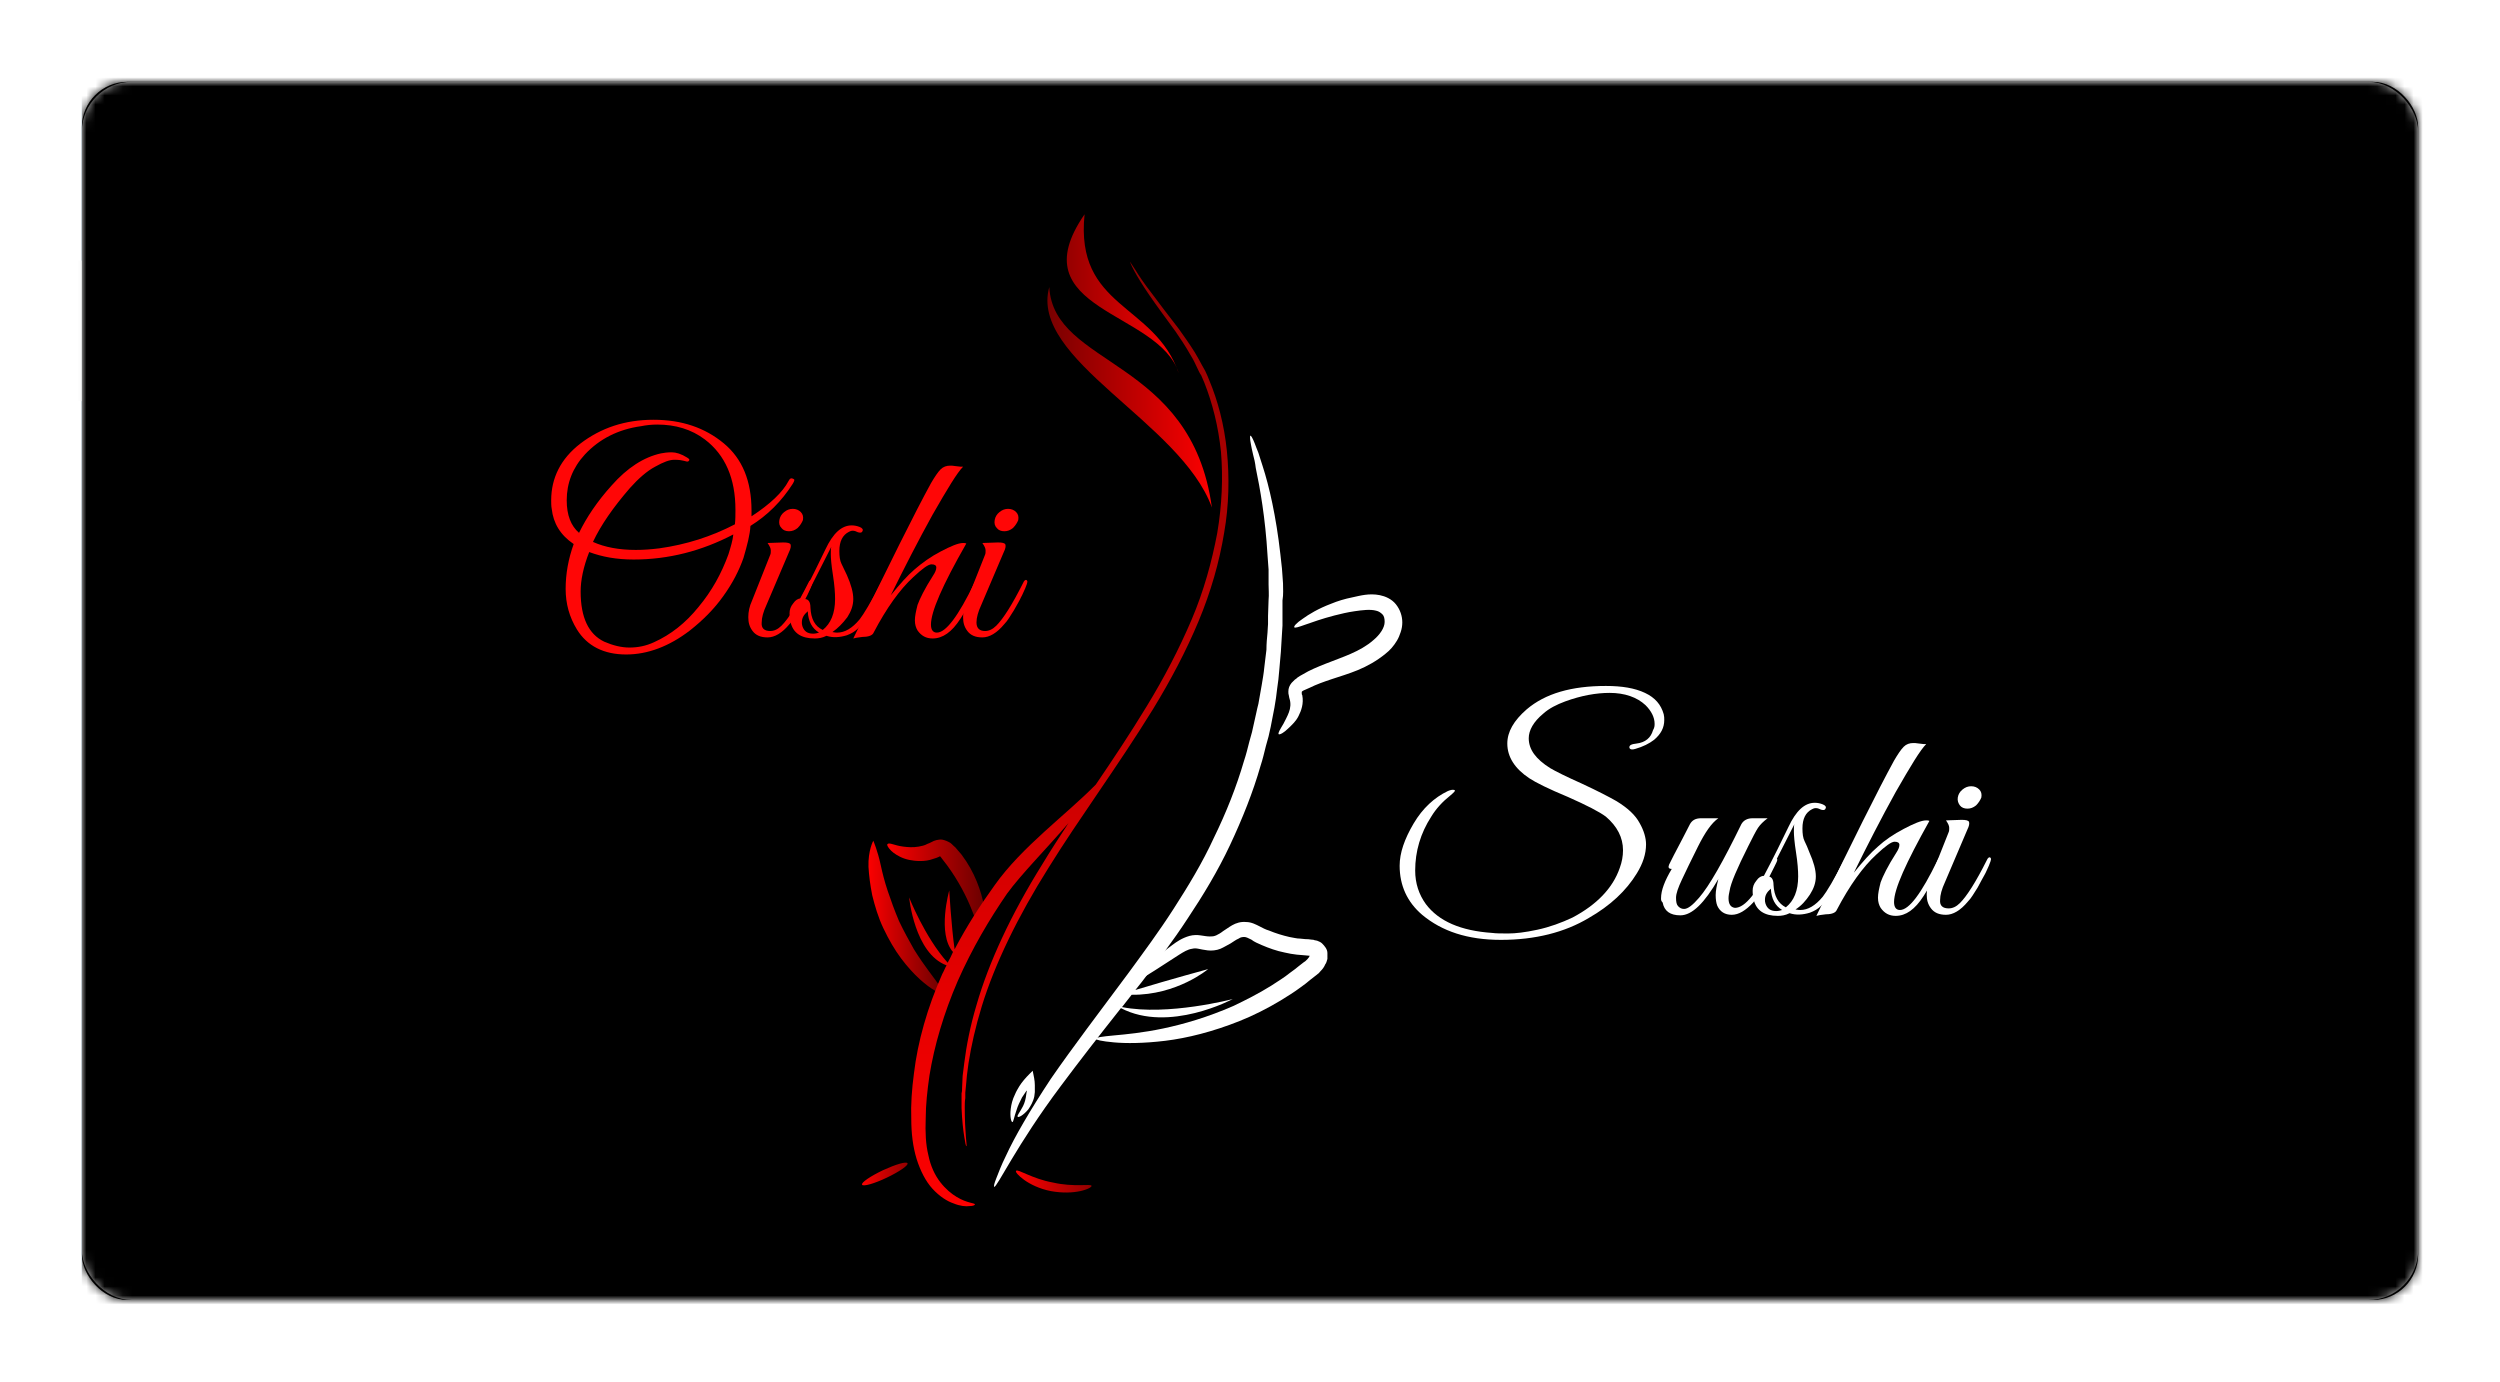 <?xml version="1.0" encoding="UTF-8"?>
<svg width="275px" height="152px" viewBox="0 0 275 152" version="1.1" xmlns="http://www.w3.org/2000/svg" xmlns:xlink="http://www.w3.org/1999/xlink">
    <title>42FBD0E6-8FB3-40FC-9219-08187D60CEA3</title>
    <defs>
        <rect id="path-1" x="0" y="0" width="257" height="134" rx="5"></rect>
        <filter x="-5.3%" y="-10.1%" width="110.5%" height="120.1%" filterUnits="objectBoundingBox" id="filter-3">
            <feOffset dx="0" dy="0" in="SourceAlpha" result="shadowOffsetOuter1"></feOffset>
            <feGaussianBlur stdDeviation="4.5" in="shadowOffsetOuter1" result="shadowBlurOuter1"></feGaussianBlur>
            <feComposite in="shadowBlurOuter1" in2="SourceAlpha" operator="out" result="shadowBlurOuter1"></feComposite>
            <feColorMatrix values="0 0 0 0 0   0 0 0 0 0   0 0 0 0 0  0 0 0 0.259 0" type="matrix" in="shadowBlurOuter1"></feColorMatrix>
        </filter>
        <linearGradient x1="0.26%" y1="49.999%" x2="100.26%" y2="49.999%" id="linearGradient-4">
            <stop stop-color="#FD0000" offset="0%"></stop>
            <stop stop-color="#920000" offset="100%"></stop>
        </linearGradient>
        <linearGradient x1="0.313%" y1="50%" x2="100.528%" y2="50%" id="linearGradient-5">
            <stop stop-color="#FD0000" offset="0%"></stop>
            <stop stop-color="#920000" offset="100%"></stop>
        </linearGradient>
        <linearGradient x1="100.001%" y1="50%" x2="0.146%" y2="50%" id="linearGradient-6">
            <stop stop-color="#690000" offset="0%"></stop>
            <stop stop-color="#FD0000" offset="100%"></stop>
        </linearGradient>
        <linearGradient x1="99.741%" y1="50%" x2="-0.147%" y2="50%" id="linearGradient-7">
            <stop stop-color="#690000" offset="0%"></stop>
            <stop stop-color="#FD0000" offset="100%"></stop>
        </linearGradient>
        <linearGradient x1="-0%" y1="50%" x2="100%" y2="50%" id="linearGradient-8">
            <stop stop-color="#690000" offset="0%"></stop>
            <stop stop-color="#FD0000" offset="100%"></stop>
        </linearGradient>
        <linearGradient x1="0%" y1="50%" x2="100%" y2="50%" id="linearGradient-9">
            <stop stop-color="#690000" offset="0%"></stop>
            <stop stop-color="#FD0000" offset="100%"></stop>
        </linearGradient>
        <linearGradient x1="50%" y1="100%" x2="50%" y2="1.48431689e-05%" id="linearGradient-10">
            <stop stop-color="#FD0000" offset="0%"></stop>
            <stop stop-color="#920000" offset="100%"></stop>
        </linearGradient>
    </defs>
    <g id="design_v4" stroke="none" stroke-width="1" fill="none" fill-rule="evenodd">
        <g id="Fin_n_Min_site_v4" transform="translate(-995, -2139)">
            <g id="client-logo" transform="translate(180, 2076)">
                <g id="04-copy" transform="translate(824, 72)">
                    <mask id="mask-2" fill="white">
                        <use xlink:href="#path-1"></use>
                    </mask>
                    <g id="Rectangle-Copy-6">
                        <use fill="black" fill-opacity="1" filter="url(#filter-3)" xlink:href="#path-1"></use>
                        <rect stroke="#EEEEEE" stroke-width="1" stroke-linejoin="square" fill="#FFFFFF" fill-rule="evenodd" x="0.5" y="0.5" width="256" height="133" rx="5"></rect>
                    </g>
                    <g id="company-logos" mask="url(#mask-2)">
                        <g transform="translate(-517, -214)">
                            <g id="Layer_2_1_">
                                <rect id="Rectangle" fill="#1EA2FF" fill-rule="nonzero" x="0" y="0" width="1034" height="376.761"></rect>
                            </g>
                            <g id="Layer_3" transform="translate(258.849, 188.381)">
                                <rect id="Rectangle" fill="#FFFFFF" fill-rule="nonzero" x="0" y="0" width="258.151" height="188.381"></rect>
                            </g>
                            <g id="Layer_8" transform="translate(517, 0)">
                                <rect id="Rectangle" fill="#EFF1FC" fill-rule="nonzero" x="258.5" y="188.381" width="258.5" height="188.381"></rect>
                                <rect id="Rectangle" fill="#000000" fill-rule="nonzero" x="0" y="188.381" width="258.5" height="188.381"></rect>
                            </g>
                            <g id="Layer_13" transform="translate(602.818, 120.005)">
                                <g id="XMLID_151_" transform="translate(16.932, 213.748)" fill="url(#linearGradient-4)" fill-rule="nonzero">
                                    <path d="M8.318,1.68 C8.377,1.798 7.907,2.092 7.083,2.268 C6.259,2.445 5.141,2.504 3.847,2.268 C2.611,2.033 1.552,1.503 0.905,1.033 C0.258,0.562 -0.095,0.15 0.022,0.032 C0.199,-0.203 1.788,0.915 4.082,1.327 C6.377,1.856 8.26,1.444 8.318,1.68 Z" id="XMLID_153_"></path>
                                </g>
                                <g id="XMLID_147_" transform="translate(0, 212.883)" fill="url(#linearGradient-5)" fill-rule="nonzero">
                                    <path d="M0.009,2.427 C-0.109,2.192 0.95,1.485 2.304,0.838 C3.716,0.191 4.892,-0.162 5.01,0.073 C5.128,0.309 4.069,1.015 2.715,1.662 C1.362,2.309 0.127,2.662 0.009,2.427 Z" id="XMLID_148_"></path>
                                </g>
                                <g id="XMLID_143_" transform="translate(16.327, 202.776)" fill="#FFFFFF" fill-rule="nonzero">
                                    <path d="M0.804,5.061 C0.686,4.943 1.039,4.59 1.392,3.884 C1.569,3.531 1.686,3.119 1.745,2.589 C1.745,2.471 1.804,2.354 1.804,2.236 C1.804,2.118 1.804,2.177 1.804,2.177 L1.804,2.177 L1.804,2.177 L1.804,2.177 C1.804,2.177 1.804,2.177 1.745,2.236 C1.569,2.471 1.451,2.707 1.274,2.942 C1.039,3.413 0.804,3.884 0.686,4.296 C0.392,5.119 0.333,5.649 0.215,5.649 C0.098,5.649 -0.079,5.061 0.039,4.178 C0.098,3.707 0.215,3.178 0.51,2.589 C0.627,2.295 0.804,2.001 0.98,1.706 C1.274,1.236 1.686,0.765 2.098,0.353 C2.216,0.235 2.333,0.118 2.451,0 C2.569,0.588 2.686,1.059 2.686,1.589 C2.686,1.706 2.686,1.883 2.686,2.001 C2.686,2.118 2.686,2.295 2.686,2.354 C2.686,2.53 2.628,2.648 2.628,2.825 C2.51,3.413 2.216,3.884 1.98,4.237 C1.392,4.943 0.863,5.178 0.804,5.061 Z" id="XMLID_144_"></path>
                                </g>
                                <g id="XMLID_138_" transform="translate(25.662, 186.406)" fill="#FFFFFF" fill-rule="nonzero">
                                    <path d="M2.648,7.485 C2.471,7.249 4.707,5.366 8.473,2.542 C8.943,2.189 9.532,1.777 10.355,1.541 C10.767,1.424 11.238,1.424 11.591,1.483 C12.003,1.541 12.297,1.6 12.591,1.6 C12.885,1.6 13.003,1.6 13.297,1.483 C13.533,1.365 13.768,1.247 14.062,1.012 C14.356,0.835 14.65,0.6 15.062,0.364 C15.474,0.129 16.004,-0.047 16.592,0.011 C17.18,0.011 17.71,0.306 18.063,0.482 C18.416,0.659 18.71,0.835 19.122,0.953 C19.828,1.247 20.593,1.483 21.358,1.659 C21.77,1.718 22.123,1.836 22.535,1.836 C22.711,1.836 22.947,1.894 23.123,1.894 C23.3,1.894 23.476,1.894 23.829,1.953 C23.888,1.953 24.006,1.953 24.123,2.012 C24.241,2.012 24.359,2.071 24.417,2.071 C24.594,2.13 24.829,2.247 24.947,2.365 C25.241,2.659 25.535,3.012 25.535,3.424 C25.535,3.66 25.535,3.836 25.535,4.072 C25.477,4.248 25.418,4.542 25.3,4.66 C25.182,4.954 25.006,5.19 24.77,5.425 C24.653,5.543 24.594,5.66 24.476,5.719 C24.359,5.837 24.241,5.896 24.182,5.955 L23.653,6.367 C23.3,6.661 22.947,6.955 22.593,7.19 C21.887,7.72 21.123,8.191 20.358,8.661 C18.887,9.544 17.357,10.309 15.886,10.898 C12.944,12.074 10.12,12.781 7.708,13.075 C5.295,13.369 3.354,13.369 2.059,13.251 C0.706,13.134 0,12.957 0,12.839 C0,12.722 0.765,12.604 2.059,12.486 C3.354,12.369 5.237,12.192 7.472,11.721 C9.708,11.251 12.356,10.486 15.18,9.25 C16.533,8.603 17.945,7.896 19.357,7.014 C20.063,6.543 20.77,6.131 21.417,5.602 C21.77,5.366 22.123,5.072 22.417,4.837 L22.947,4.425 C23.064,4.366 23.123,4.307 23.182,4.248 C23.241,4.189 23.3,4.13 23.358,4.072 C23.476,3.954 23.535,3.836 23.594,3.719 C23.594,3.66 23.594,3.719 23.594,3.719 L23.594,3.719 L23.594,3.719 L23.594,3.719 L23.594,3.719 C23.594,3.719 23.594,3.719 23.535,3.719 L22.888,3.66 C22.652,3.66 22.417,3.601 22.182,3.601 C21.711,3.542 21.299,3.483 20.828,3.366 C19.946,3.189 19.122,2.895 18.298,2.542 C17.887,2.365 17.475,2.189 17.18,1.953 C16.827,1.777 16.592,1.659 16.416,1.659 C16.239,1.659 16.004,1.659 15.768,1.836 C15.474,1.953 15.18,2.189 14.886,2.365 C14.533,2.542 14.18,2.777 13.768,2.954 C13.356,3.13 12.768,3.189 12.356,3.13 C11.944,3.071 11.591,3.012 11.356,2.954 C11.061,2.895 10.885,2.895 10.65,2.954 C10.179,3.012 9.708,3.307 9.237,3.601 C5.295,6.19 2.824,7.661 2.648,7.485 Z" id="XMLID_140_"></path>
                                </g>
                                <g id="XMLID_120_" transform="translate(0.711, 177.473)" fill="url(#linearGradient-6)" fill-rule="nonzero">
                                    <path d="M0.534,0 C0.534,0 1.004,1.059 1.357,2.707 C1.534,3.531 1.769,4.472 2.122,5.531 C2.475,6.591 2.887,7.709 3.358,8.827 C3.887,9.945 4.476,11.004 5.005,11.945 C5.594,12.887 6.123,13.652 6.653,14.358 C7.653,15.711 8.3,16.535 8.124,16.712 C7.947,16.888 6.947,16.417 5.653,15.241 C5.005,14.652 4.299,13.887 3.593,12.946 C2.887,12.004 2.24,10.886 1.652,9.65 C1.063,8.415 0.71,7.179 0.416,6.002 C0.181,4.825 0.063,3.825 0.004,2.883 C-0.055,1.059 0.534,0 0.534,0 Z" id="XMLID_123_"></path>
                                </g>
                                <g id="XMLID_117_" transform="translate(2.774, 177.344)" fill="url(#linearGradient-7)" fill-rule="nonzero">
                                    <path d="M10.414,9.897 C10.12,9.956 9.826,9.015 9.296,7.72 C8.767,6.367 7.884,4.602 6.59,2.836 C6.413,2.601 6.178,2.307 6.001,2.071 C5.943,1.954 5.825,1.895 5.825,1.836 L5.825,1.836 C5.825,1.836 5.884,1.777 5.707,1.895 C5.59,1.954 5.295,2.071 5.06,2.13 C4.589,2.307 4.119,2.365 3.648,2.365 C2.765,2.365 2,2.189 1.412,1.895 C0.824,1.6 0.471,1.306 0.235,1.012 C0,0.718 -0.059,0.541 0.059,0.482 C0.235,0.306 0.824,0.659 1.765,0.777 C2.236,0.836 2.824,0.894 3.471,0.777 C3.766,0.718 4.119,0.659 4.413,0.482 C4.589,0.424 4.707,0.365 4.942,0.247 C5.119,0.129 5.648,-0.047 6.06,0.012 C6.354,0.071 6.649,0.188 6.943,0.365 C7.178,0.541 7.296,0.718 7.472,0.836 C7.708,1.13 7.943,1.365 8.178,1.659 C9.649,3.601 10.355,5.72 10.65,7.308 C10.826,8.897 10.65,9.897 10.414,9.897 Z" id="XMLID_119_"></path>
                                </g>
                                <g id="XMLID_110_" transform="translate(45.813, 150.376)" fill="#FFFFFF" fill-rule="nonzero">
                                    <path d="M0.03,15.387 C-0.087,15.269 0.148,14.916 0.56,14.21 C0.736,13.857 0.972,13.445 1.148,12.974 C1.325,12.504 1.384,11.974 1.207,11.444 C1.207,11.386 1.148,11.268 1.148,11.15 C1.089,10.974 1.089,10.856 1.089,10.68 C1.089,10.326 1.207,10.032 1.442,9.738 C1.56,9.62 1.678,9.503 1.795,9.385 C1.913,9.326 2.031,9.208 2.09,9.15 C2.266,9.032 2.443,8.914 2.678,8.796 C3.443,8.326 4.325,7.973 5.208,7.62 C6.973,6.913 8.974,6.325 10.444,5.03 C11.151,4.442 11.68,3.677 11.68,3.03 C11.68,2.677 11.621,2.383 11.445,2.206 C11.268,2.029 11.033,1.853 10.739,1.794 C10.091,1.618 9.209,1.735 8.385,1.853 C7.561,1.971 6.855,2.147 6.149,2.324 C3.443,3.03 1.854,3.854 1.737,3.618 C1.678,3.501 1.972,3.147 2.678,2.677 C3.325,2.206 4.384,1.559 5.796,1.029 C6.502,0.735 7.267,0.5 8.15,0.323 C8.974,0.146 9.974,-0.148 11.151,0.088 C11.739,0.205 12.445,0.5 12.916,1.088 C13.386,1.676 13.622,2.383 13.622,3.089 C13.622,3.442 13.563,3.795 13.445,4.148 C13.327,4.501 13.21,4.795 13.033,5.089 C12.68,5.678 12.268,6.149 11.739,6.56 C10.797,7.325 9.738,7.914 8.738,8.326 C7.738,8.738 6.738,9.032 5.855,9.326 C4.973,9.62 4.149,9.915 3.443,10.268 C3.266,10.326 3.09,10.444 2.913,10.503 C2.796,10.562 2.737,10.562 2.678,10.621 C2.619,10.621 2.619,10.621 2.619,10.68 C2.56,10.68 2.56,10.738 2.56,10.797 L2.56,10.856 C2.56,10.915 2.56,11.033 2.619,11.091 C2.796,12.033 2.501,12.798 2.207,13.386 C1.913,13.975 1.501,14.328 1.207,14.622 C0.56,15.269 0.148,15.446 0.03,15.387 Z" id="XMLID_111_"></path>
                                </g>
                                <path d="M24.485,108.567 C23.426,118.924 32.193,118.335 34.841,126.044 C32.722,119.159 17.131,119.218 24.485,108.567 Z" id="XMLID_72_" fill="url(#linearGradient-8)" fill-rule="nonzero"></path>
                                <path d="M38.488,140.814 C35.076,131.399 18.366,124.573 20.602,116.57 C21.073,125.396 36.253,124.337 38.488,140.814 Z" id="XMLID_74_" fill="url(#linearGradient-9)" fill-rule="nonzero"></path>
                                <path d="M40.136,134.576 C39.842,131.693 39.136,129.045 38.194,126.809 C38.077,126.514 37.959,126.22 37.841,125.985 C37.724,125.691 37.547,125.455 37.429,125.22 C37.135,124.69 36.9,124.22 36.606,123.749 C36.017,122.807 35.429,121.983 34.841,121.16 C33.664,119.63 32.664,118.335 31.84,117.217 C31.016,116.158 30.428,115.275 30.075,114.687 C29.663,114.098 29.486,113.745 29.486,113.804 C29.486,113.804 29.604,114.157 29.957,114.805 C30.31,115.452 30.84,116.334 31.605,117.452 C32.369,118.571 33.37,119.924 34.488,121.454 C35.017,122.219 35.605,123.102 36.135,124.043 C36.429,124.514 36.665,124.985 36.9,125.514 C37.018,125.749 37.135,126.044 37.312,126.279 C37.429,126.573 37.547,126.809 37.665,127.103 C38.547,129.339 39.195,131.869 39.489,134.694 C39.724,137.518 39.606,140.519 39.077,143.638 C38.488,146.757 37.606,149.993 36.253,153.171 C34.899,156.348 33.252,159.526 31.31,162.703 C29.486,165.705 27.604,168.529 25.721,171.295 C22.426,174.649 17.601,178.121 14.601,182.357 C13.071,184.476 11.541,186.829 10.188,189.419 C9.835,186.947 9.599,182.946 9.599,182.946 C9.599,182.946 8.246,187.712 10.011,189.713 C9.835,190.125 9.658,190.478 9.423,190.89 C6.893,188.065 5.187,183.711 5.187,183.711 C5.187,183.711 5.775,189.889 9.305,191.184 C9.129,191.478 9.011,191.831 8.835,192.125 C7.187,195.833 6.128,199.599 5.716,203.07 C5.481,204.836 5.363,206.483 5.422,208.072 C5.422,209.661 5.598,211.132 6.01,212.485 C6.422,213.78 7.011,214.957 7.775,215.781 C8.54,216.605 9.364,217.134 10.07,217.369 C10.776,217.664 11.423,217.723 11.835,217.664 C12.247,217.664 12.424,217.546 12.424,217.487 C12.424,217.311 11.6,217.369 10.423,216.663 C9.835,216.31 9.188,215.781 8.599,215.016 C8.011,214.251 7.54,213.25 7.305,212.074 C7.011,210.897 6.952,209.543 7.011,208.013 C7.011,206.542 7.187,204.953 7.422,203.306 C7.952,200.011 9.011,196.421 10.541,192.89 C12.129,189.301 14.012,186.123 15.954,183.299 C17.542,181.122 20.249,178.415 22.72,175.531 C21.72,177.061 20.72,178.591 19.837,180.062 C16.425,185.535 13.953,190.831 12.6,195.538 C11.894,197.892 11.482,200.069 11.247,201.952 C11.188,202.423 11.129,202.894 11.07,203.365 C11.07,203.835 11.011,204.247 11.011,204.659 C11.011,204.895 11.011,205.071 10.953,205.248 C10.953,205.424 10.953,205.66 10.953,205.836 C10.953,206.189 10.953,206.601 10.953,206.895 C11.011,208.249 11.129,209.308 11.247,210.014 C11.365,210.72 11.423,211.073 11.482,211.073 C11.541,211.073 11.482,210.72 11.423,209.955 C11.365,209.249 11.306,208.19 11.306,206.836 C11.306,206.483 11.306,206.13 11.365,205.777 C11.365,205.601 11.365,205.424 11.365,205.189 C11.365,205.012 11.423,204.777 11.423,204.6 C11.482,204.188 11.482,203.777 11.541,203.306 C11.6,202.894 11.659,202.423 11.718,201.952 C12.012,200.069 12.482,197.951 13.188,195.656 C14.601,191.066 17.131,185.829 20.543,180.415 C23.897,175.002 28.133,169.294 32.016,162.998 C33.958,159.82 35.664,156.584 37.018,153.347 C38.371,150.111 39.312,146.816 39.842,143.579 C40.371,140.578 40.43,137.459 40.136,134.576 Z" id="XMLID_75_" fill="url(#linearGradient-10)" fill-rule="nonzero"></path>
                                <path d="M46.314,149.169 C46.255,148.581 46.255,148.051 46.196,147.522 C46.137,146.992 46.078,146.463 46.02,145.933 C45.549,141.755 44.784,138.46 44.078,136.283 C43.901,135.694 43.725,135.223 43.607,134.811 C43.431,134.4 43.313,134.046 43.195,133.752 C42.96,133.164 42.784,132.87 42.725,132.928 C42.666,132.928 42.666,133.282 42.784,133.87 C42.842,134.164 42.901,134.517 43.019,134.988 C43.137,135.4 43.254,135.929 43.313,136.459 C43.784,138.695 44.372,141.99 44.608,146.051 C44.666,146.58 44.666,147.11 44.725,147.639 C44.725,148.169 44.725,148.699 44.725,149.287 C44.725,149.817 44.784,150.405 44.725,150.994 C44.725,151.582 44.666,152.17 44.666,152.759 C44.666,153.053 44.666,153.347 44.666,153.642 C44.666,153.936 44.608,154.23 44.608,154.583 C44.549,155.171 44.49,155.819 44.49,156.466 C44.431,157.113 44.313,157.761 44.255,158.408 C44.196,159.055 44.078,159.702 43.96,160.409 C43.843,161.056 43.725,161.762 43.607,162.409 C43.431,163.057 43.313,163.763 43.137,164.469 C43.078,164.822 42.96,165.175 42.901,165.528 C42.784,165.881 42.725,166.234 42.607,166.587 C42.431,167.293 42.254,167.999 42.019,168.706 C41.195,171.53 40.077,174.355 38.724,177.12 C37.429,179.945 35.841,182.534 34.252,185.005 C32.664,187.477 30.957,189.772 29.369,191.949 C26.133,196.303 23.132,200.246 20.778,203.659 C18.484,207.131 16.778,210.073 15.836,212.132 C15.307,213.192 15.012,214.015 14.777,214.604 C14.542,215.192 14.483,215.486 14.542,215.545 C14.836,215.663 16.954,211.014 21.896,204.424 C23.779,201.894 26.015,199.01 28.486,195.891 C33.781,198.657 40.783,194.891 40.783,194.891 C40.783,194.891 33.605,196.774 28.604,195.774 C28.957,195.303 29.31,194.891 29.663,194.42 C34.664,194.479 38.077,191.596 38.077,191.596 C38.077,191.596 33.958,192.714 30.075,193.891 C30.31,193.597 30.545,193.302 30.781,193.008 C32.428,190.831 34.193,188.536 35.841,186.006 C37.488,183.534 39.136,180.827 40.489,177.944 C41.842,175.061 43.019,172.119 43.843,169.235 C44.078,168.529 44.255,167.764 44.431,167.058 C44.549,166.705 44.608,166.352 44.725,165.999 C44.784,165.646 44.902,165.293 44.961,164.94 C45.078,164.233 45.255,163.527 45.372,162.821 C45.49,162.115 45.608,161.409 45.667,160.762 C45.784,160.055 45.843,159.408 45.902,158.702 C45.961,158.055 46.02,157.349 46.078,156.701 C46.137,156.054 46.137,155.407 46.196,154.76 C46.196,154.465 46.255,154.112 46.255,153.818 C46.255,153.524 46.255,153.171 46.255,152.877 C46.255,152.288 46.255,151.641 46.255,151.052 C46.373,150.346 46.314,149.758 46.314,149.169 Z" id="XMLID_39_" fill="#FFFFFF" fill-rule="nonzero"></path>
                            </g>
                            <g id="Layer_14" transform="translate(568.63, 251.174)">
                                <g id="Group" fill="#FF0606" fill-rule="nonzero">
                                    <path d="M15.26,23.178 C12.963,24.939 10.606,25.819 8.249,25.819 C5.774,25.819 3.948,24.88 2.828,23.061 C2.003,21.711 1.591,20.244 1.591,18.601 C1.591,16.958 1.885,15.315 2.475,13.672 C1.002,12.675 0.236,11.384 0.059,9.799 C0,9.506 0,9.154 0,8.861 C0,6.396 1.061,4.284 3.182,2.641 C5.48,0.88 8.131,0 11.254,0 C14.377,0 16.91,0.88 18.973,2.582 C21.035,4.284 22.036,6.748 22.036,9.975 C22.036,10.21 22.036,10.386 22.036,10.621 C24.099,9.271 25.454,7.98 26.102,6.748 C26.22,6.513 26.338,6.396 26.514,6.455 C26.691,6.513 26.75,6.572 26.75,6.631 C26.75,6.689 26.691,6.865 26.573,7.041 C25.336,8.978 23.804,10.504 21.919,11.677 C21.86,12.675 21.565,13.79 21.153,15.198 C20.681,16.547 19.974,17.956 18.914,19.423 C17.912,20.831 16.675,22.063 15.26,23.178 Z M20.269,9.917 C20.269,6.455 19.149,3.873 16.91,2.171 C15.437,1.056 13.67,0.528 11.666,0.528 C11.077,0.528 10.488,0.587 9.899,0.704 C7.365,1.056 5.303,2.112 3.712,3.814 C2.357,5.281 1.709,6.983 1.709,8.861 C1.709,10.504 2.18,11.677 3.064,12.44 C3.889,10.738 5.067,8.978 6.658,7.217 C8.367,5.281 10.193,4.108 12.079,3.697 C12.373,3.638 12.786,3.579 13.257,3.579 C13.729,3.579 14.318,3.755 14.966,4.166 C15.084,4.225 15.202,4.342 15.202,4.401 C15.202,4.46 15.143,4.518 15.084,4.577 C14.966,4.636 14.848,4.577 14.612,4.518 C14.377,4.46 14.082,4.401 13.552,4.401 C13.022,4.401 12.373,4.636 11.431,5.164 C10.547,5.633 9.604,6.455 8.661,7.511 C6.835,9.623 5.48,11.56 4.596,13.437 C5.892,14.024 7.483,14.318 9.309,14.318 C10.134,14.318 10.959,14.259 11.902,14.142 C14.848,13.731 17.617,12.851 20.21,11.501 C20.269,10.973 20.269,10.445 20.269,9.917 Z M20.033,12.616 C16.557,14.435 12.904,15.374 9.074,15.374 C7.188,15.374 5.597,15.08 4.183,14.552 C3.535,16.195 3.241,17.662 3.241,18.895 C3.241,21.77 4.124,23.589 5.833,24.41 C6.776,24.821 7.719,25.056 8.602,25.056 C9.545,25.056 10.429,24.88 11.313,24.469 C13.139,23.648 14.789,22.357 16.203,20.596 C17.676,18.836 18.737,16.9 19.503,14.787 C19.738,14.024 19.974,13.261 20.033,12.616 Z" id="Shape"></path>
                                    <path d="M24.099,23.237 C24.511,23.237 24.924,23.061 25.336,22.65 C26.102,21.887 27.104,20.303 28.282,17.956 C28.4,17.662 28.577,17.545 28.694,17.662 C28.753,17.721 28.753,17.78 28.753,17.838 C28.753,17.897 28.694,18.132 28.518,18.543 C28.341,18.895 28.223,19.247 28.046,19.54 C27.928,19.833 27.634,20.303 27.28,20.948 C26.868,21.594 26.573,22.122 26.22,22.474 C25.395,23.472 24.57,23.941 23.804,23.941 C23.038,23.941 22.508,23.706 22.154,23.237 C21.801,22.767 21.683,22.298 21.683,21.711 C21.683,21.124 21.801,20.538 22.095,19.892 L24.099,14.846 C24.158,14.728 24.158,14.552 24.158,14.376 C24.158,14.142 24.04,13.907 23.804,13.555 L25.513,13.496 C25.984,13.496 26.279,13.555 26.338,13.731 C26.397,13.907 26.338,14.2 26.161,14.552 L23.686,20.362 C23.333,21.124 23.156,21.77 23.156,22.298 C23.097,22.943 23.45,23.237 24.099,23.237 Z M27.104,11.912 C26.809,12.147 26.514,12.264 26.161,12.264 C25.807,12.264 25.513,12.147 25.336,11.912 C25.1,11.677 25.041,11.384 25.1,11.032 C25.159,10.68 25.336,10.386 25.631,10.151 C25.925,9.917 26.22,9.799 26.573,9.799 C26.927,9.799 27.221,9.917 27.457,10.151 C27.693,10.386 27.752,10.68 27.693,11.032 C27.575,11.325 27.398,11.618 27.104,11.912 Z" id="Shape"></path>
                                    <path d="M30.933,23.354 C31.228,23.413 31.405,23.413 31.464,23.413 C32.289,23.413 33.114,22.943 33.938,21.946 C34.351,21.418 35.176,20.068 36.295,17.897 C36.354,17.78 36.413,17.721 36.531,17.721 C36.708,17.721 36.826,17.78 36.826,17.956 C36.826,18.014 36.767,18.132 36.708,18.308 C36.59,18.484 36.531,18.719 36.472,18.895 C36.413,19.071 36.236,19.364 36.06,19.775 C35.883,20.186 35.706,20.42 35.588,20.655 C35.47,20.89 35.294,21.183 35.058,21.476 C34.822,21.829 34.645,22.063 34.41,22.239 L33.762,22.943 C33.408,23.296 32.996,23.53 32.524,23.706 C31.758,23.941 30.992,24 30.285,23.765 C29.814,24 29.401,24.058 28.989,24.058 C27.516,24.058 26.632,23.472 26.338,22.298 C26.279,22.005 26.22,21.711 26.22,21.3 C26.22,20.89 26.338,20.538 26.632,20.186 C26.868,19.833 27.163,19.657 27.457,19.657 C28.518,17.662 29.401,15.843 30.167,14.259 C30.992,12.499 31.935,11.618 33.055,11.618 C33.349,11.618 33.644,11.677 33.938,11.794 C34.233,11.912 34.351,12.088 34.233,12.264 C34.174,12.44 33.997,12.44 33.762,12.381 C33.526,12.264 33.349,12.205 33.172,12.205 C32.996,12.205 32.878,12.264 32.76,12.323 C32.053,12.675 31.699,13.379 31.699,14.435 C31.699,15.022 31.758,15.491 31.935,15.843 C32.112,16.195 32.289,16.606 32.524,17.076 C32.996,18.132 33.231,19.012 33.231,19.716 C33.231,20.42 32.996,21.066 32.583,21.711 C32.053,22.415 31.523,22.943 30.933,23.354 Z M27.575,22.298 C27.575,22.415 27.575,22.533 27.634,22.709 C27.811,23.237 28.164,23.53 28.812,23.53 C29.048,23.53 29.284,23.472 29.46,23.413 C28.694,22.943 28.282,22.181 28.223,21.066 C27.752,21.476 27.575,21.829 27.575,22.298 Z M29.873,23.119 C30.757,22.415 31.228,21.3 31.228,19.716 C31.228,19.071 31.169,18.19 30.992,17.076 C30.816,15.961 30.757,15.198 30.757,14.787 C30.757,14.376 30.757,14.142 30.816,13.966 C29.225,17.076 28.282,19.012 27.87,19.716 C28.282,19.716 28.518,20.009 28.518,20.655 C28.577,21.887 28.989,22.709 29.873,23.119 Z" id="Shape"></path>
                                    <path d="M41.775,22.533 C41.775,23.119 42.011,23.413 42.423,23.413 C43.425,23.413 44.78,21.594 46.547,17.956 C46.665,17.662 46.842,17.545 46.96,17.604 C47.078,17.662 47.137,17.721 47.137,17.838 C47.137,17.956 47.019,18.249 46.783,18.719 C46.547,19.188 46.312,19.657 46.076,20.127 C45.84,20.596 45.487,21.124 45.016,21.887 C44.073,23.354 43.071,24.058 41.952,24.058 C41.245,24.058 40.714,23.765 40.302,23.178 C40.125,22.885 40.007,22.533 40.007,22.063 C40.007,21.594 40.125,21.066 40.302,20.362 C40.538,19.716 41.068,18.601 42.011,17.134 C42.246,16.782 42.364,16.489 42.364,16.254 C42.364,16.019 42.187,15.902 41.834,15.902 C41.48,15.902 40.832,16.371 39.83,17.31 C38.357,18.66 36.884,20.714 35.47,23.413 C35.353,23.706 34.94,23.882 34.292,23.882 C33.762,23.941 33.408,24 33.231,24.058 C37.179,15.902 40.007,10.21 41.775,6.983 C42.187,6.279 42.541,5.751 42.835,5.457 C43.13,5.164 43.484,5.046 43.896,5.046 C44.014,5.046 44.191,5.046 44.544,5.105 C44.898,5.164 45.133,5.164 45.31,5.164 C44.662,5.809 43.601,7.57 41.952,10.445 C40.361,13.32 38.829,16.313 37.356,19.305 C38.357,18.073 39.182,17.134 40.007,16.43 C40.832,15.726 41.716,15.08 42.835,14.494 C43.955,13.907 44.78,13.555 45.31,13.555 C45.428,13.555 45.546,13.555 45.664,13.613 C43.012,18.249 41.775,21.124 41.775,22.533 Z" id="Path"></path>
                                    <path d="M47.726,23.237 C48.138,23.237 48.551,23.061 48.963,22.65 C49.729,21.887 50.731,20.303 51.909,17.956 C52.027,17.662 52.204,17.545 52.322,17.662 C52.381,17.721 52.381,17.78 52.381,17.838 C52.381,17.897 52.322,18.132 52.145,18.543 C51.968,18.895 51.85,19.247 51.674,19.54 C51.556,19.833 51.261,20.303 50.908,20.948 C50.495,21.594 50.201,22.122 49.847,22.474 C49.022,23.472 48.197,23.941 47.431,23.941 C46.665,23.941 46.135,23.706 45.781,23.237 C45.428,22.767 45.31,22.298 45.31,21.711 C45.31,21.124 45.428,20.538 45.723,19.892 L47.726,14.846 C47.785,14.728 47.785,14.552 47.785,14.376 C47.785,14.142 47.667,13.907 47.431,13.555 L49.14,13.496 C49.611,13.496 49.906,13.555 49.965,13.731 C50.024,13.907 49.965,14.2 49.788,14.552 L47.313,20.362 C46.96,21.124 46.783,21.77 46.783,22.298 C46.783,22.943 47.137,23.237 47.726,23.237 Z M50.79,11.912 C50.495,12.147 50.201,12.264 49.847,12.264 C49.494,12.264 49.199,12.147 49.022,11.912 C48.786,11.677 48.728,11.384 48.786,11.032 C48.845,10.68 49.022,10.386 49.317,10.151 C49.611,9.917 49.906,9.799 50.259,9.799 C50.613,9.799 50.908,9.917 51.143,10.151 C51.379,10.386 51.438,10.68 51.379,11.032 C51.261,11.325 51.084,11.618 50.79,11.912 Z" id="Shape"></path>
                                </g>
                                <g id="Group" transform="translate(93.331, 29.281)" fill="#FFFFFF" fill-rule="nonzero">
                                    <path d="M28.046,4.166 C28.046,3.462 27.693,2.758 27.045,2.112 C26.102,1.232 24.747,0.763 23.097,0.763 C21.624,0.763 19.974,1.056 18.207,1.702 C17.264,2.054 16.439,2.465 15.791,3.051 C14.73,3.931 14.2,4.87 14.2,5.751 C14.2,6.983 14.966,8.039 16.557,9.037 C17.146,9.389 18.324,9.975 20.033,10.738 C21.801,11.56 23.038,12.205 23.863,12.675 C25.1,13.437 25.925,14.2 26.397,15.08 C26.868,15.902 27.104,16.723 27.104,17.428 C27.104,18.484 26.75,19.54 26.102,20.596 C24.924,22.533 23.156,24.176 20.799,25.525 C18.148,27.11 14.907,27.931 11.136,27.931 C7.483,27.931 4.655,26.992 2.475,25.173 C0.825,23.765 0,21.946 0,19.775 C0,18.366 0.53,16.841 1.532,15.139 C2.534,13.437 3.83,12.264 5.303,11.56 C5.597,11.442 5.833,11.384 6.01,11.442 C6.187,11.501 6.01,11.677 5.597,12.029 C4.714,12.733 4.007,13.496 3.476,14.376 C2.298,16.195 1.709,18.19 1.709,20.303 C1.709,21.711 2.121,22.943 2.887,24 C4.301,25.877 6.717,26.934 10.193,27.168 C10.606,27.227 11.195,27.227 11.961,27.227 C12.727,27.227 13.787,27.11 15.143,26.816 C16.498,26.523 17.794,26.053 19.031,25.467 C21.683,24.058 23.45,22.239 24.216,20.009 C24.452,19.364 24.57,18.719 24.57,18.073 C24.57,16.665 23.922,15.433 22.685,14.376 C21.977,13.848 20.622,13.144 18.501,12.205 C16.38,11.325 14.966,10.621 14.259,10.151 C12.668,9.095 11.843,7.804 11.843,6.337 C11.843,5.046 12.55,3.814 13.964,2.582 C16.026,0.822 18.914,0 22.685,0 C24.452,0 25.866,0.235 26.986,0.763 C28.105,1.291 28.753,2.054 29.048,3.11 C29.107,3.345 29.107,3.521 29.107,3.755 C29.107,4.577 28.753,5.281 27.987,5.927 C27.457,6.337 26.75,6.689 25.925,6.924 C25.572,7.041 25.336,6.983 25.277,6.807 C25.218,6.513 25.513,6.396 26.043,6.337 C27.045,6.22 27.634,5.692 27.87,4.87 C28.046,4.577 28.046,4.342 28.046,4.166 Z" id="Path"></path>
                                    <path d="M28.753,23.354 C28.753,22.474 29.166,21.418 29.932,20.127 C29.578,20.127 29.519,19.951 29.637,19.657 L30.167,18.601 C30.875,17.252 31.464,16.137 31.935,15.198 C32.171,14.787 32.524,14.552 33.172,14.552 L35.058,14.552 C34.292,15.08 33.585,16.137 32.819,17.662 C32.053,19.188 31.464,20.42 31.051,21.3 C30.639,22.181 30.403,22.826 30.403,23.296 C30.403,23.765 30.462,24.058 30.639,24.234 C30.816,24.41 30.992,24.528 31.287,24.528 C31.699,24.528 32.23,24.117 32.937,23.296 C34.056,22.005 35.588,19.305 37.591,15.198 C37.827,14.787 38.24,14.552 38.829,14.552 L40.479,14.552 C40.007,14.904 39.654,15.257 39.418,15.609 C39.182,15.961 38.829,16.665 38.357,17.604 C37.12,20.068 36.413,21.711 36.295,22.533 C36.236,22.826 36.177,23.061 36.177,23.354 C36.177,24 36.413,24.352 36.884,24.41 C38.004,24.41 39.359,22.709 41.009,19.247 C41.127,18.953 41.245,18.836 41.362,18.895 C41.48,18.953 41.539,19.012 41.539,19.129 C41.539,19.247 41.421,19.481 41.245,19.833 C41.068,20.186 40.891,20.538 40.714,20.89 C40.538,21.242 40.243,21.711 39.889,22.357 C39.536,22.943 39.182,23.472 38.888,23.824 C38.063,24.704 37.297,25.173 36.531,25.173 C35.765,25.173 35.235,24.821 34.94,24.176 C34.822,23.882 34.763,23.472 34.763,23.002 C34.763,22.533 34.881,21.946 35.058,21.242 C33.526,23.882 32.171,25.232 30.875,25.232 C29.755,25.232 29.107,24.762 28.93,23.824 C28.753,23.648 28.753,23.53 28.753,23.354 Z" id="Path"></path>
                                    <path d="M43.543,24.586 C43.837,24.645 44.014,24.645 44.073,24.645 C44.898,24.645 45.723,24.176 46.547,23.178 C46.96,22.65 47.785,21.3 48.904,19.129 C48.963,19.012 49.022,18.953 49.14,18.953 C49.317,18.953 49.435,19.012 49.435,19.188 C49.435,19.247 49.376,19.364 49.317,19.54 C49.199,19.716 49.14,19.951 49.081,20.127 C49.022,20.303 48.845,20.596 48.669,21.007 C48.492,21.418 48.315,21.652 48.197,21.887 C48.079,22.122 47.903,22.415 47.667,22.709 C47.431,23.061 47.255,23.296 47.019,23.472 L46.371,24.176 C46.017,24.528 45.605,24.762 45.133,24.939 C44.367,25.173 43.601,25.232 42.894,24.997 C42.423,25.232 42.011,25.291 41.598,25.291 C40.125,25.291 39.241,24.704 38.947,23.53 C38.888,23.237 38.829,22.943 38.829,22.533 C38.829,22.122 38.947,21.77 39.241,21.418 C39.477,21.066 39.772,20.89 40.066,20.89 C41.127,18.895 42.011,17.076 42.777,15.491 C43.601,13.731 44.544,12.851 45.664,12.851 C45.958,12.851 46.253,12.909 46.547,13.027 C46.842,13.144 46.96,13.32 46.842,13.496 C46.783,13.672 46.606,13.672 46.371,13.613 C46.135,13.496 45.958,13.437 45.781,13.437 C45.605,13.437 45.487,13.496 45.369,13.555 C44.662,13.907 44.308,14.611 44.308,15.667 C44.308,16.254 44.367,16.723 44.544,17.076 C44.721,17.428 44.898,17.838 45.074,18.308 C45.546,19.364 45.781,20.244 45.781,20.948 C45.781,21.652 45.546,22.298 45.133,22.943 C44.662,23.648 44.191,24.176 43.543,24.586 Z M40.184,23.53 C40.184,23.648 40.184,23.765 40.243,23.941 C40.42,24.469 40.773,24.762 41.421,24.762 C41.657,24.762 41.893,24.704 42.069,24.645 C41.304,24.176 40.891,23.413 40.832,22.298 C40.361,22.709 40.184,23.061 40.184,23.53 Z M42.482,24.352 C43.366,23.648 43.837,22.533 43.837,20.948 C43.837,20.303 43.778,19.423 43.601,18.308 C43.425,17.193 43.366,16.43 43.366,16.019 C43.366,15.609 43.366,15.374 43.425,15.198 C41.834,18.308 40.891,20.244 40.479,20.948 C40.891,20.948 41.127,21.242 41.127,21.887 C41.186,23.119 41.657,23.941 42.482,24.352 Z" id="Shape"></path>
                                    <path d="M54.384,23.765 C54.384,24.352 54.62,24.645 55.032,24.645 C56.034,24.645 57.389,22.826 59.157,19.188 C59.274,18.895 59.451,18.777 59.569,18.836 C59.687,18.895 59.746,18.953 59.746,19.071 C59.746,19.188 59.628,19.481 59.392,19.951 C59.157,20.42 58.921,20.89 58.685,21.359 C58.449,21.829 58.096,22.357 57.625,23.119 C56.682,24.586 55.68,25.291 54.561,25.291 C53.854,25.291 53.323,24.997 52.911,24.41 C52.734,24.117 52.616,23.765 52.616,23.296 C52.616,22.826 52.734,22.298 52.911,21.594 C53.147,20.948 53.677,19.833 54.62,18.366 C54.855,18.014 54.973,17.721 54.973,17.486 C54.973,17.252 54.796,17.134 54.443,17.134 C54.089,17.134 53.441,17.604 52.44,18.543 C50.967,19.892 49.494,21.946 48.079,24.645 C47.962,24.939 47.549,25.115 46.901,25.115 C46.371,25.173 46.017,25.232 45.84,25.291 C49.788,17.134 52.616,11.442 54.384,8.215 C54.796,7.511 55.15,6.983 55.445,6.689 C55.739,6.396 56.093,6.279 56.505,6.279 C56.623,6.279 56.8,6.279 57.153,6.337 C57.507,6.396 57.742,6.396 57.919,6.396 C57.271,7.041 56.21,8.802 54.561,11.677 C52.97,14.552 51.438,17.545 49.965,20.538 C50.967,19.305 51.791,18.366 52.616,17.662 C53.382,16.958 54.325,16.313 55.445,15.726 C56.564,15.139 57.389,14.787 57.919,14.787 C58.037,14.787 58.155,14.787 58.273,14.846 C55.68,19.481 54.384,22.357 54.384,23.765 Z" id="Path"></path>
                                    <path d="M60.394,24.469 C60.806,24.469 61.219,24.293 61.631,23.882 C62.397,23.119 63.399,21.535 64.577,19.188 C64.695,18.895 64.872,18.777 64.99,18.895 C65.049,18.953 65.049,19.012 65.049,19.071 C65.049,19.129 64.99,19.364 64.813,19.775 C64.636,20.127 64.518,20.479 64.342,20.772 C64.165,21.066 63.929,21.535 63.576,22.181 C63.163,22.826 62.869,23.354 62.515,23.706 C61.69,24.704 60.865,25.173 60.099,25.173 C59.333,25.173 58.803,24.939 58.449,24.469 C58.096,24 57.978,23.53 57.978,22.943 C57.978,22.357 58.096,21.77 58.391,21.124 L60.394,16.078 C60.453,15.961 60.453,15.785 60.453,15.609 C60.453,15.374 60.335,15.139 60.099,14.787 L61.808,14.728 C62.279,14.728 62.574,14.787 62.633,14.963 C62.692,15.139 62.633,15.433 62.456,15.785 L59.981,21.594 C59.628,22.357 59.451,23.002 59.451,23.53 C59.392,24.176 59.746,24.469 60.394,24.469 Z M63.399,13.144 C63.104,13.379 62.81,13.496 62.456,13.496 C62.103,13.496 61.808,13.379 61.631,13.144 C61.454,12.909 61.337,12.616 61.396,12.264 C61.454,11.912 61.631,11.618 61.926,11.384 C62.22,11.149 62.515,11.032 62.869,11.032 C63.222,11.032 63.517,11.149 63.752,11.384 C63.988,11.618 64.047,11.912 63.988,12.264 C63.87,12.557 63.693,12.851 63.399,13.144 Z" id="Shape"></path>
                                </g>
                            </g>
                            <g id="Layer_27" transform="translate(258.849, 221.87)">
                                <path d="M258.092,11.799 L245.746,11.799 C221.172,11.799 201.124,31.857 201.124,56.575 C201.124,64.362 194.774,70.733 187.014,70.733 C179.254,70.733 172.904,64.362 172.904,56.575 L172.904,42.239 C172.904,18.937 154.032,0 130.81,0 C107.587,0 88.716,18.937 88.716,42.239 L88.716,88.549 C88.716,100.053 79.368,109.433 67.904,109.433 C56.439,109.433 47.092,100.053 47.092,88.549 C47.092,66.663 29.337,48.847 7.525,48.847 L0,48.847 L0,64.303 L7.584,64.303 C20.93,64.303 31.747,75.158 31.747,88.549 C31.747,108.607 47.973,124.889 67.962,124.889 C87.951,124.889 104.178,108.607 104.178,88.549 L104.178,42.239 C104.178,27.491 116.171,15.456 130.869,15.456 C145.566,15.456 157.56,27.491 157.56,42.239 L157.56,56.575 C157.56,72.916 170.788,86.19 187.073,86.19 C203.358,86.19 216.586,72.916 216.586,56.575 C216.586,40.411 229.696,27.255 245.805,27.255 L258.151,27.255 L258.151,11.799 L258.092,11.799 L258.092,11.799 Z" id="Path" fill="#F2F2F2" fill-rule="nonzero"></path>
                            </g>
                        </g>
                    </g>
                </g>
            </g>
        </g>
    </g>
</svg>